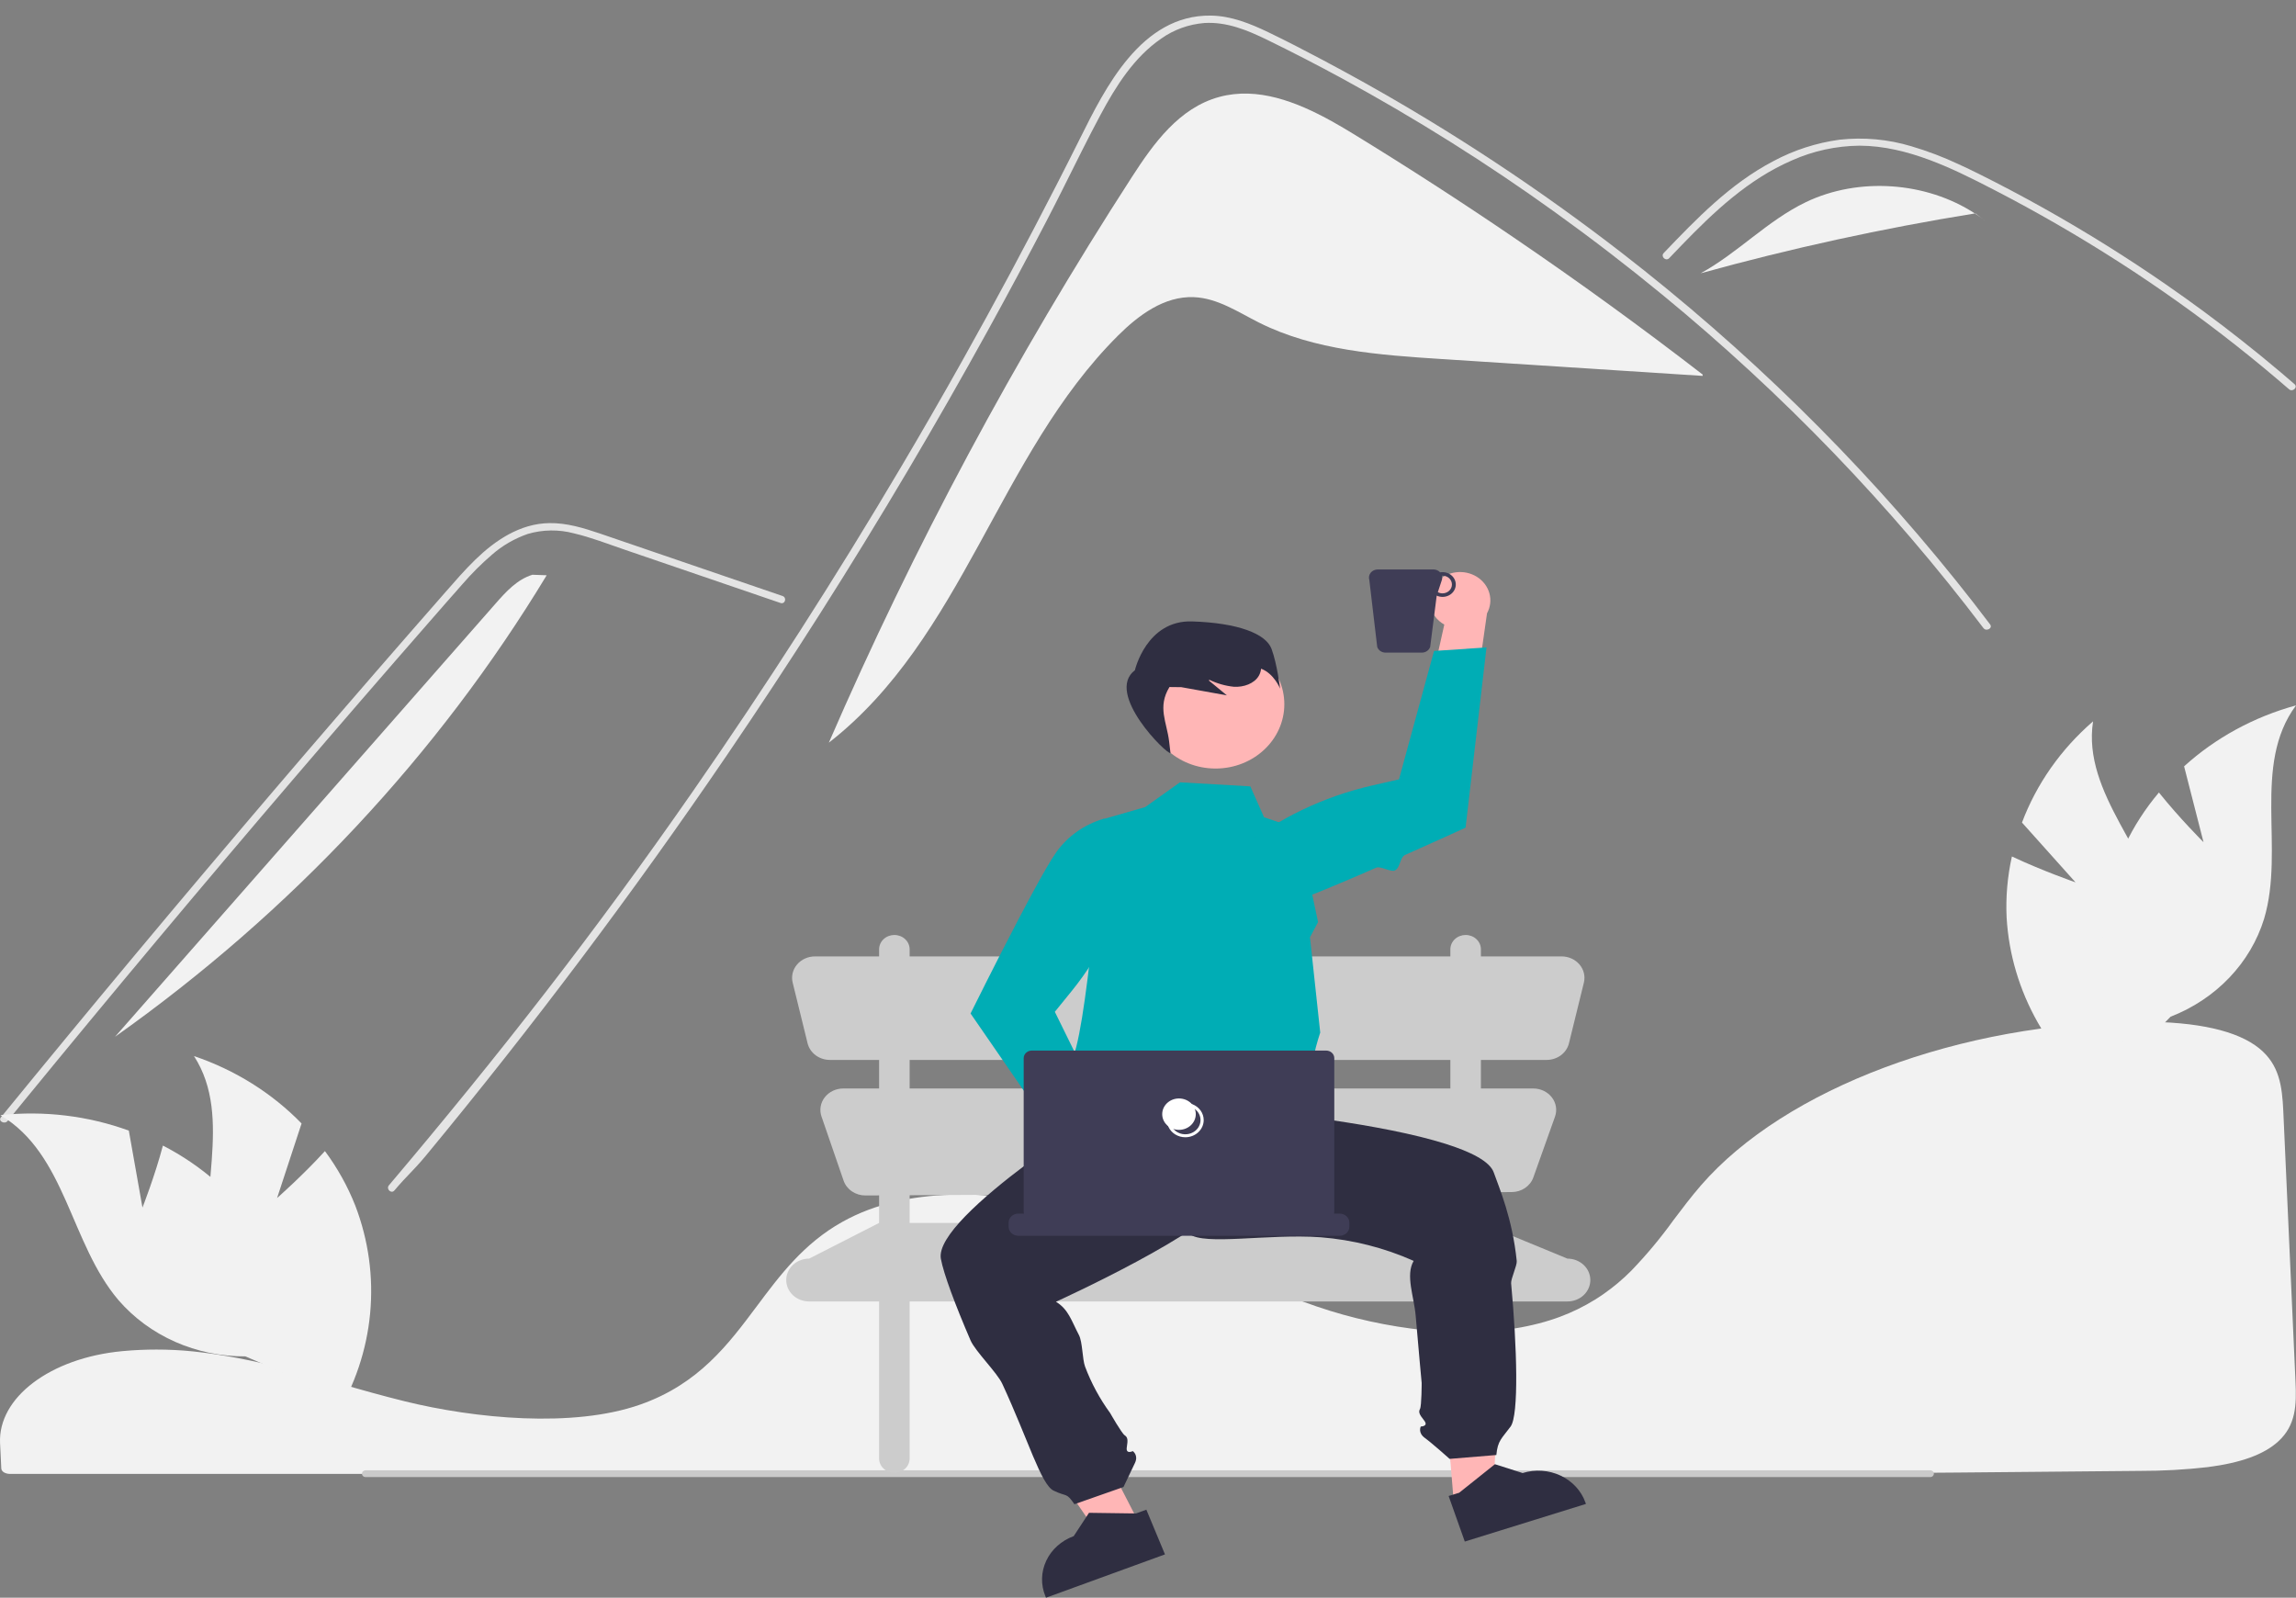 <svg width="194" height="135" viewBox="0 0 194 135" fill="none" xmlns="http://www.w3.org/2000/svg">
<rect x="0" y="0" width="194" height="135" fill="#808080" stroke="none"/>
<g clip-path="url(#clip0_122_542)">
<path d="M13.217 114.032C12.284 114.032 11.35 114.073 10.437 114.157L10.304 114.169C4.251 114.745 -0.177 118.087 0.005 121.944L0.041 122.641C0.064 123.082 0.089 123.556 0.109 124.082C0.12 124.341 0.449 124.54 0.858 124.54H149.754C160.252 124.471 170.712 124.385 180.841 124.283C182.742 124.287 184.642 124.181 186.529 123.966C189.344 123.607 191.298 122.896 192.503 121.792H192.503C194.001 120.423 194.049 118.699 193.958 116.752C193.773 112.819 193.59 108.687 193.408 104.568C193.246 100.938 193.086 97.317 192.925 93.851C192.826 91.794 192.605 89.978 190.904 88.591C189.059 87.09 185.696 86.329 180.906 86.329C180.849 86.329 180.791 86.329 180.733 86.329C165.723 86.387 150.851 91.943 143.725 100.156C142.905 101.102 142.14 102.114 141.401 103.093C140.32 104.597 139.127 106.027 137.831 107.373C137.111 108.099 136.321 108.761 135.472 109.352C135.415 109.395 135.348 109.441 135.278 109.485C135.118 109.598 134.951 109.706 134.787 109.803C133.843 110.391 132.835 110.885 131.78 111.275L131.674 111.313C131.595 111.343 131.509 111.374 131.423 111.402C130.815 111.612 130.195 111.79 129.565 111.936C126.849 112.581 123.761 112.735 120.386 112.395C117.269 112.07 114.205 111.398 111.259 110.393C108.134 109.329 105.209 108.004 102.38 106.722C101.138 106.158 99.853 105.576 98.569 105.024C98.328 104.92 98.091 104.819 97.85 104.717C96.282 104.06 94.861 103.516 93.505 103.057C90.174 101.919 86.689 101.224 83.151 100.992C79.418 100.772 76.129 101.187 73.376 102.223C72.611 102.51 71.872 102.853 71.165 103.248C67.905 105.071 65.895 107.761 63.951 110.363C61.533 113.599 59.033 116.946 54.097 118.68C48.4 120.684 40.085 119.852 34.202 118.404C32.353 117.949 30.505 117.425 28.719 116.919C27.997 116.714 27.275 116.511 26.553 116.309C25.133 115.914 23.971 115.612 22.896 115.357L22.556 115.275C22.366 115.231 22.177 115.187 21.984 115.145C20.707 114.856 19.518 114.629 18.347 114.45L18.07 114.407C17.515 114.328 16.995 114.262 16.486 114.207L16.282 114.185C15.264 114.082 14.241 114.031 13.217 114.032Z" fill="#F2F2F2"/>
<path d="M30.584 124.522C30.584 124.445 30.616 124.372 30.674 124.317C30.732 124.263 30.81 124.232 30.892 124.232H163.094C163.176 124.233 163.254 124.263 163.311 124.317C163.369 124.371 163.401 124.444 163.401 124.521C163.401 124.597 163.369 124.67 163.311 124.724C163.254 124.778 163.176 124.809 163.094 124.809H30.892C30.811 124.809 30.732 124.779 30.675 124.725C30.617 124.671 30.585 124.598 30.584 124.522Z" fill="#CACACA"/>
<path d="M143.87 31.652L143.859 31.761C136.525 31.288 129.192 30.815 121.859 30.341C116.561 29.999 111.079 29.612 106.398 27.267C104.621 26.377 102.89 25.19 100.874 25.108C98.374 25.004 96.193 26.639 94.478 28.345C84.341 38.443 81.405 53.884 70.032 62.754C77.205 46.211 85.769 30.226 95.644 14.949C97.468 12.126 99.631 9.112 103.017 8.192C106.248 7.312 109.553 8.596 112.527 10.244C113.165 10.597 113.786 10.968 114.388 11.336C118.97 14.142 123.478 17.055 127.911 20.076C133.354 23.78 138.674 27.639 143.87 31.652Z" fill="#F2F2F2"/>
<path d="M167.59 53.07C159.751 42.721 150.643 33.267 140.453 24.899C137.523 22.491 134.506 20.172 131.403 17.941C125.641 13.793 119.597 9.998 113.31 6.58C111.248 5.461 109.161 4.386 107.051 3.356C105.411 2.559 103.665 1.829 101.773 1.943C100.45 2.049 99.186 2.503 98.128 3.254C95.804 4.841 94.266 7.319 92.999 9.682C91.89 11.753 90.856 13.866 89.802 15.966C89.353 16.86 88.905 17.752 88.442 18.639C86.825 21.745 85.17 24.834 83.478 27.906C81.296 31.865 79.052 35.794 76.745 39.693C71.897 47.89 66.782 55.938 61.4 63.839C53.488 75.452 45.023 86.712 36.006 97.621C34.899 98.956 34.443 99.266 33.322 100.591C33.063 100.901 32.601 100.465 32.858 100.157C42.213 89.1 50.358 78.652 58.571 66.824C64.763 57.906 70.614 48.789 76.125 39.475C77.895 36.488 79.627 33.482 81.322 30.457C84.066 25.561 86.714 20.618 89.268 15.63C89.942 14.316 90.608 12.998 91.268 11.676C93.364 7.477 96.416 1.233 102.31 1.318C104.043 1.342 105.652 1.999 107.17 2.726C108.716 3.47 110.235 4.259 111.75 5.061C112.356 5.381 112.96 5.706 113.561 6.035C115.942 7.329 118.287 8.677 120.597 10.079C124.452 12.417 128.206 14.895 131.857 17.512C133.59 18.755 135.297 20.026 136.979 21.326C147.528 29.489 157.014 38.784 165.241 49.021C166.233 50.254 167.204 51.501 168.155 52.762C168.399 53.084 167.831 53.389 167.59 53.07Z" fill="#E4E4E4"/>
<path d="M141.036 21.816C141.378 21.459 141.719 21.102 142.064 20.745C144.782 17.933 147.698 15.155 151.431 13.543C153.21 12.75 155.153 12.329 157.124 12.309C159.162 12.315 161.154 12.815 163.036 13.514C163.926 13.847 164.797 14.224 165.654 14.626C166.634 15.087 167.596 15.579 168.553 16.075C170.351 17.005 172.125 17.976 173.876 18.988C177.36 21.002 180.735 23.169 184 25.49C185.693 26.694 187.351 27.937 188.974 29.219C190.484 30.411 191.963 31.634 193.411 32.889C193.721 33.157 194.183 32.724 193.874 32.457C193.492 32.124 193.106 31.794 192.72 31.468C191.629 30.545 190.521 29.641 189.395 28.754C187.342 27.134 185.237 25.577 183.078 24.082C179.72 21.756 176.247 19.588 172.659 17.578C170.866 16.575 169.048 15.613 167.205 14.694C166.649 14.416 166.086 14.145 165.517 13.888C164.225 13.278 162.882 12.767 161.503 12.36C159.548 11.768 157.48 11.579 155.44 11.803C153.471 12.071 151.573 12.685 149.847 13.612C146.182 15.528 143.34 18.49 140.574 21.381C140.294 21.675 140.755 22.11 141.036 21.816Z" fill="#E4E4E4"/>
<path d="M65.944 50.948L57.162 47.944L52.802 46.453C51.382 45.967 49.965 45.414 48.497 45.066C47.221 44.725 45.867 44.742 44.601 45.113C43.472 45.504 42.438 46.103 41.562 46.874C40.666 47.646 39.833 48.478 39.069 49.364C38.12 50.431 37.185 51.509 36.245 52.583C32.368 57.018 28.516 61.472 24.689 65.945C20.862 70.418 17.061 74.91 13.286 79.421C9.501 83.944 5.742 88.485 2.01 93.045C1.553 93.603 1.096 94.162 0.639 94.721C0.387 95.03 -0.182 94.726 0.074 94.412C3.834 89.807 7.621 85.22 11.433 80.651C15.255 76.073 19.104 71.513 22.979 66.973C26.853 62.433 30.754 57.912 34.681 53.412C35.66 52.29 36.639 51.17 37.621 50.051C38.449 49.108 39.268 48.154 40.176 47.275C41.843 45.663 43.926 44.238 46.419 44.2C47.885 44.177 49.303 44.612 50.665 45.072C52.133 45.569 53.598 46.075 55.064 46.577L63.907 49.602L66.118 50.358C66.51 50.492 66.341 51.084 65.944 50.948Z" fill="#E4E4E4"/>
<path d="M152.586 17.081C157.049 14.935 162.764 15.356 166.865 18.035C159.043 19.297 151.306 20.986 143.695 23.093C146.856 21.361 149.328 18.647 152.586 17.081Z" fill="#F2F2F2"/>
<path d="M166.909 18.028L167.769 18.681C167.478 18.453 167.176 18.238 166.865 18.035C166.88 18.033 166.895 18.03 166.909 18.028Z" fill="#F2F2F2"/>
<path d="M41.893 50.978C42.757 49.994 43.692 48.964 44.985 48.564L46.192 48.608C37.003 63.794 24.591 77.064 9.72 87.602C20.444 75.394 31.169 63.186 41.893 50.978Z" fill="#F2F2F2"/>
<path d="M132.439 106.348L125.129 103.332V100.739L127.734 100.725C128.139 100.723 128.532 100.603 128.859 100.381C129.187 100.159 129.431 99.847 129.559 99.488L131.389 94.353C131.486 94.081 131.513 93.792 131.467 93.508C131.42 93.225 131.303 92.956 131.123 92.723C130.944 92.49 130.708 92.301 130.435 92.17C130.162 92.04 129.86 91.972 129.554 91.972H125.129V89.559H130.684C131.121 89.559 131.546 89.42 131.889 89.165C132.231 88.91 132.471 88.553 132.569 88.154L133.83 83.027C133.895 82.762 133.895 82.486 133.831 82.221C133.767 81.956 133.639 81.707 133.458 81.494C133.277 81.281 133.046 81.109 132.784 80.991C132.522 80.873 132.235 80.812 131.944 80.812H125.129V80.209C125.129 79.889 124.993 79.582 124.751 79.356C124.509 79.129 124.181 79.002 123.839 79.002C123.497 79.002 123.169 79.129 122.927 79.356C122.685 79.582 122.549 79.889 122.549 80.209V80.812H76.86V80.209C76.86 79.889 76.724 79.582 76.482 79.356C76.24 79.129 75.912 79.002 75.57 79.002C75.228 79.002 74.9 79.129 74.658 79.356C74.416 79.582 74.28 79.889 74.28 80.209V80.812H68.862C68.572 80.812 68.284 80.873 68.022 80.991C67.76 81.109 67.53 81.281 67.349 81.494C67.167 81.707 67.04 81.956 66.975 82.221C66.911 82.486 66.911 82.762 66.977 83.027L68.237 88.154C68.335 88.553 68.575 88.91 68.918 89.165C69.26 89.42 69.685 89.559 70.123 89.559H74.28V91.972H71.253C70.948 91.972 70.647 92.039 70.375 92.168C70.104 92.298 69.868 92.485 69.689 92.716C69.509 92.946 69.39 93.213 69.342 93.495C69.294 93.776 69.317 94.065 69.411 94.336L71.279 99.758C71.405 100.124 71.653 100.443 71.986 100.668C72.319 100.894 72.72 101.015 73.132 101.012L74.28 101.006V103.332L68.367 106.348C68.113 106.348 67.862 106.395 67.627 106.486C67.392 106.577 67.179 106.71 66.999 106.878C66.819 107.046 66.677 107.246 66.579 107.465C66.482 107.685 66.432 107.92 66.432 108.158C66.432 108.638 66.636 109.098 66.999 109.438C67.362 109.777 67.854 109.968 68.367 109.968H74.28V123.239C74.28 123.558 74.416 123.865 74.658 124.092C74.9 124.318 75.228 124.445 75.57 124.445C75.912 124.445 76.24 124.318 76.482 124.092C76.724 123.865 76.86 123.558 76.86 123.239V109.968H122.549V123.239C122.549 123.558 122.685 123.865 122.927 124.092C123.169 124.318 123.497 124.445 123.839 124.445C124.181 124.445 124.509 124.318 124.751 124.092C124.993 123.865 125.129 123.558 125.129 123.239V109.968H132.439C132.953 109.968 133.445 109.777 133.808 109.438C134.171 109.098 134.374 108.638 134.374 108.158C134.374 107.92 134.324 107.685 134.227 107.465C134.13 107.246 133.987 107.046 133.808 106.878C133.628 106.71 133.415 106.577 133.18 106.486C132.945 106.395 132.693 106.348 132.439 106.348ZM76.86 89.559H122.549V91.972H76.86V89.559ZM76.86 103.332V100.993L122.549 100.753V103.332H76.86Z" fill="#CCCCCC"/>
<path d="M23.412 101.229L25.481 94.929C22.992 92.367 19.872 90.412 16.392 89.234C19.792 94.502 16.497 101.374 17.87 107.392C18.314 109.266 19.203 111.022 20.471 112.531C21.739 114.04 23.354 115.263 25.196 116.109L28.335 119.746C29.981 117.057 30.984 114.067 31.274 110.98C31.565 107.894 31.137 104.786 30.02 101.869C29.375 100.238 28.514 98.69 27.456 97.261C25.591 99.312 23.412 101.229 23.412 101.229Z" fill="#F2F2F2"/>
<path d="M12.038 102.034L10.885 95.532C7.435 94.277 3.711 93.829 0.034 94.226C5.589 97.523 5.918 105.048 10.016 109.862C11.307 111.354 12.94 112.555 14.795 113.377C16.649 114.198 18.678 114.619 20.73 114.608L25.274 116.554C25.465 113.461 24.936 110.366 23.725 107.483C22.513 104.599 20.648 101.995 18.257 99.851C16.903 98.66 15.393 97.634 13.765 96.796C13.073 99.41 12.038 102.034 12.038 102.034Z" fill="#F2F2F2"/>
<path d="M175.372 74.555L170.847 69.502C172.075 66.237 174.137 63.301 176.853 60.951C175.911 67.04 181.803 72.174 183.04 78.218C183.41 80.106 183.321 82.047 182.78 83.898C182.239 85.749 181.259 87.463 179.914 88.912L178.534 93.405C175.9 91.526 173.733 89.135 172.182 86.397C170.631 83.66 169.733 80.64 169.55 77.547C169.466 75.81 169.616 74.071 169.996 72.369C172.568 73.581 175.372 74.555 175.372 74.555Z" fill="#F2F2F2"/>
<path d="M186.186 71.161L184.545 64.751C187.202 62.341 190.447 60.574 194 59.602C190.252 64.66 193.078 71.713 191.303 77.638C190.734 79.482 189.729 81.182 188.361 82.614C186.994 84.045 185.3 85.17 183.405 85.906L180.027 89.352C178.566 86.571 177.766 83.527 177.683 80.43C177.601 77.333 178.237 74.256 179.549 71.411C180.301 69.821 181.265 68.327 182.417 66.963C184.141 69.12 186.186 71.161 186.186 71.161Z" fill="#F2F2F2"/>
<path d="M96.858 129.874L93.885 131.215L86.94 121.131L91.327 119.152L96.858 129.874Z" fill="#FFB6B6"/>
<path d="M97.193 89.287L94.551 93.015C94.551 93.015 78.843 102.743 79.499 106.362C79.728 107.628 80.725 110.291 82.007 113.258C82.401 114.17 84.252 115.983 84.686 116.921C86.876 121.655 87.967 125.443 89.019 125.949C90.187 126.516 90.068 126.066 90.784 127.099L94.929 125.645C94.929 125.645 95.574 124.29 95.895 123.619C96.216 122.947 95.713 122.613 95.713 122.613C95.713 122.613 95.104 122.917 95.21 122.28C95.316 121.642 95.279 121.441 95.028 121.274C94.776 121.107 93.804 119.4 93.804 119.4C92.916 118.181 92.202 116.859 91.681 115.467C91.45 114.856 91.473 113.392 91.163 112.802C90.51 111.557 90.279 110.638 89.224 109.991C89.224 109.991 102.505 103.957 103.752 101.07C104.998 98.184 103.716 88.667 103.716 88.667L97.193 89.287Z" fill="#2F2E41"/>
<path d="M98.434 131.339L88.383 135L88.333 134.881C87.929 133.911 87.954 132.83 88.402 131.877C88.85 130.923 89.684 130.175 90.722 129.797L90.722 129.797L92.015 127.826L95.984 127.881L96.861 127.561L98.434 131.339Z" fill="#2F2E41"/>
<path d="M121.883 115.193L126.74 114.849L126.135 126.831L122.844 127.064L121.883 115.193Z" fill="#FFB6B6"/>
<path d="M95.194 92.583C94.077 87.984 97.224 101.697 100.488 104.261C101.772 105.269 107.144 104.226 111.592 104.544C114.318 104.761 116.979 105.437 119.447 106.539C118.738 107.748 119.48 109.553 119.618 111.176C119.87 114.136 120.124 116.857 120.124 116.857C120.124 116.857 120.121 118.792 119.983 119.05C119.845 119.308 119.913 119.501 120.327 120.017C120.74 120.534 120.05 120.533 120.05 120.533C120.05 120.533 119.774 121.049 120.394 121.501C121.014 121.953 122.485 123.269 122.485 123.269L126.433 122.942C126.547 121.716 126.887 121.554 127.635 120.541C128.346 119.583 128.183 113.831 127.682 108.433C127.648 108.067 128.194 106.916 128.157 106.555C127.787 102.933 126.695 100.422 126.214 99.066C125.882 98.131 124.288 97.325 122.133 96.645C121.805 96.542 121.463 96.441 121.11 96.343C115.168 94.695 106.224 93.885 106.224 93.885L101.334 89.817L95.194 92.583Z" fill="#2F2E41"/>
<path d="M122.401 126.406L123.295 126.129L126.313 123.719L128.654 124.465L128.654 124.465C129.711 124.136 130.863 124.214 131.859 124.681C132.854 125.148 133.61 125.965 133.961 126.954L134.004 127.075L123.767 130.254L122.401 126.406Z" fill="#2F2E41"/>
<path d="M99.701 66.103L96.763 68.195L93.22 69.213C93.22 69.213 91.755 88.481 90.435 89.716C89.115 90.95 90.306 90.983 90.04 92.586C89.775 94.19 89.131 97.477 89.131 97.477C98.039 101.887 105.72 102.005 111.889 96.844C111.968 96.525 111.928 96.19 111.775 95.895C111.623 95.6 111.367 95.363 111.05 95.222C109.902 94.653 112.109 91.993 111.17 91.549C110.232 91.104 111.552 87.247 111.552 87.247L110.686 79.2L111.37 77.913L109.701 70.042L106.804 69.052L105.647 66.445L99.701 66.103Z" fill="#00ADB5"/>
<path d="M102.708 64.938C105.918 64.938 108.519 62.505 108.519 59.504C108.519 56.502 105.918 54.069 102.708 54.069C99.499 54.069 96.897 56.502 96.897 59.504C96.897 62.505 99.499 64.938 102.708 64.938Z" fill="#FFB6B6"/>
<path d="M97.86 100.349C97.873 100.001 97.805 99.654 97.659 99.334C97.514 99.013 97.295 98.727 97.018 98.494C96.741 98.261 96.413 98.088 96.057 97.986C95.701 97.885 95.325 97.858 94.957 97.907L90.816 90.38L88.51 94.213L92.795 100.773C92.924 101.346 93.274 101.856 93.777 102.205C94.281 102.553 94.904 102.717 95.529 102.665C96.153 102.613 96.735 102.348 97.165 101.921C97.595 101.494 97.842 100.935 97.86 100.349Z" fill="#FFB6B6"/>
<path d="M90.887 98.508L82.007 85.636L82.036 85.577C82.07 85.509 84.081 81.447 86.029 77.727C86.329 77.154 86.628 76.589 86.918 76.048C87.043 75.815 87.166 75.586 87.287 75.362C88.105 73.854 88.82 72.606 89.247 72.014C90.191 70.675 91.597 69.677 93.231 69.188L93.272 69.178L93.311 69.194C94.11 69.509 94.77 70.07 95.183 70.783C95.596 71.496 95.736 72.32 95.581 73.118C94.811 76.967 93.094 80.596 90.567 83.719L89.128 85.494L94.131 95.666L90.887 98.508Z" fill="#00ADB5"/>
<path d="M114.014 103.307V103.653C114.014 103.856 113.928 104.05 113.774 104.193C113.621 104.336 113.414 104.417 113.197 104.417H86.041C85.824 104.417 85.616 104.336 85.463 104.193C85.31 104.05 85.224 103.856 85.224 103.653V103.307C85.224 103.105 85.31 102.911 85.463 102.767C85.616 102.624 85.824 102.544 86.041 102.544H86.523C86.506 102.488 86.497 102.43 86.496 102.372V89.41C86.497 89.24 86.569 89.077 86.697 88.957C86.826 88.837 87 88.77 87.181 88.769H112.056C112.238 88.77 112.412 88.837 112.541 88.957C112.669 89.077 112.741 89.24 112.741 89.41V102.372C112.741 102.43 112.732 102.488 112.715 102.544H113.197C113.414 102.544 113.621 102.624 113.774 102.767C113.928 102.911 114.014 103.105 114.014 103.307Z" fill="#3F3D56"/>
<path d="M100.154 96.093C99.847 96.093 99.547 96.008 99.292 95.848C99.037 95.689 98.838 95.462 98.72 95.197C98.603 94.932 98.572 94.64 98.632 94.358C98.692 94.077 98.84 93.818 99.057 93.615C99.274 93.412 99.55 93.274 99.851 93.218C100.152 93.162 100.464 93.191 100.748 93.301C101.032 93.41 101.274 93.597 101.445 93.835C101.615 94.074 101.706 94.355 101.706 94.642C101.706 95.026 101.542 95.395 101.251 95.667C100.96 95.939 100.566 96.093 100.154 96.093ZM100.154 93.44C99.9 93.44 99.652 93.511 99.44 93.643C99.229 93.775 99.065 93.962 98.967 94.182C98.87 94.401 98.845 94.643 98.894 94.876C98.944 95.109 99.066 95.323 99.246 95.491C99.425 95.659 99.654 95.773 99.903 95.82C100.153 95.866 100.411 95.842 100.646 95.751C100.88 95.66 101.081 95.507 101.222 95.309C101.363 95.111 101.439 94.879 101.439 94.642C101.438 94.323 101.303 94.018 101.062 93.793C100.821 93.567 100.495 93.441 100.154 93.44Z" fill="white"/>
<path d="M99.619 95.468C100.402 95.468 101.037 94.874 101.037 94.141C101.037 93.409 100.402 92.815 99.619 92.815C98.836 92.815 98.201 93.409 98.201 94.141C98.201 94.874 98.836 95.468 99.619 95.468Z" fill="white"/>
<path d="M121.425 49.168C121.18 49.431 121 49.74 120.898 50.075C120.795 50.409 120.772 50.761 120.83 51.105C120.888 51.449 121.026 51.777 121.235 52.065C121.443 52.354 121.717 52.596 122.036 52.775L120.185 61.06L124.558 59.441L125.645 51.822C125.931 51.3 126.003 50.698 125.846 50.131C125.689 49.563 125.316 49.069 124.795 48.742C124.275 48.415 123.645 48.278 123.024 48.356C122.402 48.434 121.834 48.724 121.425 49.168Z" fill="#FFB6B6"/>
<path d="M125.602 54.704L123.834 69.933L123.771 69.962C123.719 69.986 121.479 71.014 118.729 72.237C118.265 72.444 118.332 73.338 117.847 73.552C117.513 73.699 116.631 73.165 116.294 73.312C113.288 74.627 110.248 75.905 109.037 76.252C107.402 76.736 105.639 76.683 104.04 76.101L104.001 76.085L103.981 76.05C103.573 75.334 103.437 74.51 103.597 73.713C103.757 72.915 104.202 72.193 104.86 71.664C108.05 69.127 111.827 67.319 115.893 66.381L118.206 65.851L121.169 55.002L125.602 54.704Z" fill="#00ADB5"/>
<path d="M115.701 49.01L116.367 54.657C116.413 54.798 116.506 54.921 116.633 55.009C116.76 55.096 116.914 55.144 117.071 55.144H120.138C120.296 55.144 120.45 55.096 120.576 55.009C120.703 54.921 120.797 54.798 120.843 54.657L121.394 50.328C121.553 50.401 121.729 50.438 121.906 50.435C122.083 50.432 122.257 50.39 122.413 50.312C122.57 50.235 122.704 50.123 122.805 49.987C122.907 49.851 122.972 49.695 122.996 49.531C123.02 49.367 123.002 49.199 122.944 49.043C122.885 48.886 122.788 48.745 122.66 48.631C122.531 48.517 122.376 48.432 122.206 48.385C122.036 48.338 121.857 48.329 121.683 48.359C121.614 48.283 121.528 48.222 121.432 48.18C121.335 48.139 121.23 48.117 121.124 48.117H116.406C116.291 48.117 116.177 48.143 116.074 48.191C115.971 48.24 115.881 48.31 115.813 48.397C115.744 48.484 115.699 48.585 115.679 48.691C115.66 48.797 115.667 48.906 115.701 49.01ZM121.49 50.036L121.828 49.01C121.867 48.891 121.871 48.765 121.839 48.645C121.854 48.644 121.867 48.641 121.882 48.641C122.094 48.641 122.297 48.719 122.447 48.859C122.597 49 122.681 49.19 122.681 49.388C122.681 49.586 122.597 49.776 122.447 49.917C122.297 50.057 122.094 50.136 121.882 50.136C121.744 50.135 121.609 50.1 121.49 50.036Z" fill="#3F3D56"/>
<path d="M107.441 54.835C106.964 53.535 104.585 52.633 100.728 52.507C96.871 52.382 95.893 56.632 95.893 56.632C93.318 58.586 98.642 63.815 98.9 63.627L98.784 62.644C98.592 61.017 97.777 59.747 98.814 58.051L99.809 58.062C101.094 58.293 102.379 58.524 103.664 58.755L102.143 57.502L102.186 57.44C102.833 57.755 103.537 57.955 104.262 58.03C105.08 58.075 105.974 57.77 106.366 57.098C106.471 56.913 106.534 56.71 106.554 56.502C107.657 56.914 108.161 58.185 108.161 58.185C108.161 58.185 107.919 56.135 107.441 54.835Z" fill="#2F2E41"/>
</g>
<defs>
<clipPath id="clip0_122_542">
<rect width="194" height="135" fill="white"/>
</clipPath>
</defs>
</svg>
